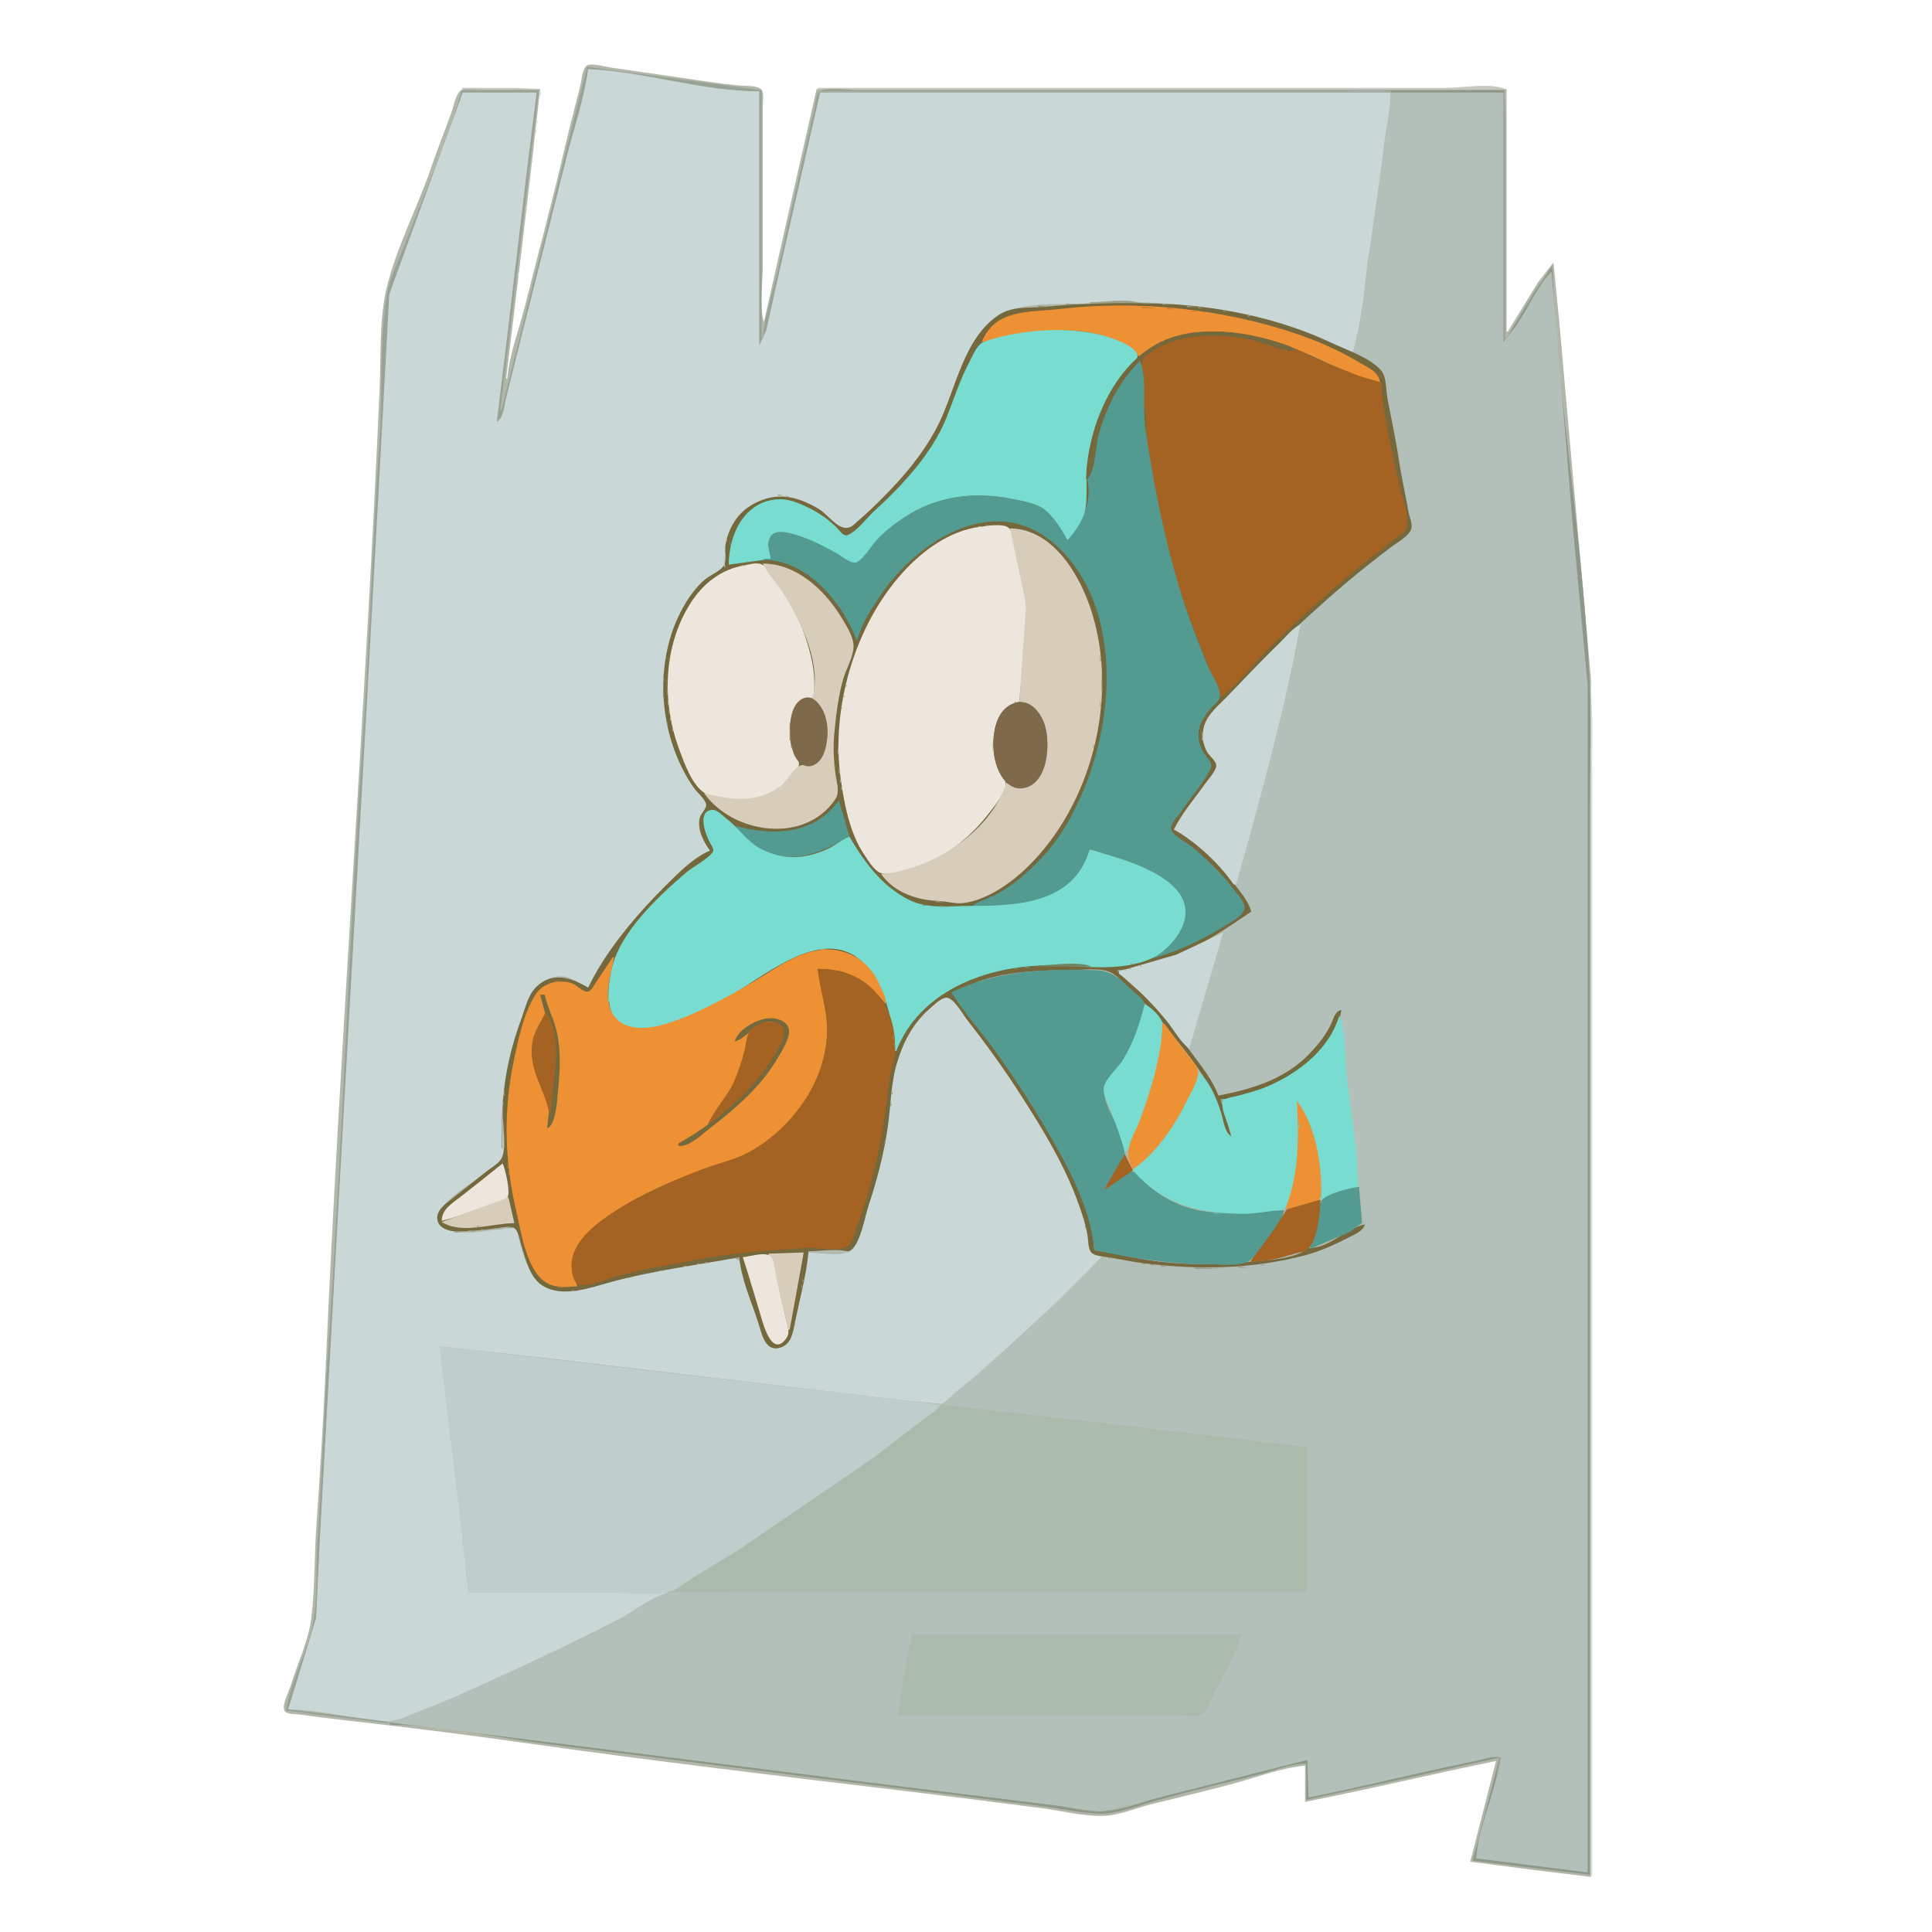 <svg version="1.1" id="Calque_1" xmlns="http://www.w3.org/2000/svg" x="0" y="0" viewBox="0 0 1649 1649" style="enable-background:new 0 0 1649 1649" xml:space="preserve"><style>.st2{fill:#c9d8d7}.st4{fill:#d8dad4}.st9{fill:#d9dbd5}.st11{fill:#9ea088}.st12{fill:#b3bcaf}.st13{fill:#9e9f88}.st14{fill:#75683d}.st15{fill:#9fa089}.st17{fill:#ee9135}.st18{fill:#b17c33}.st19{fill:#a4a792}.st20{fill:#b07c32}.st21{fill:#99997f}.st22{fill:#99987f}.st24{fill:#78ddd0}.st25{fill:#b17d33}.st26{fill:#9cb97c}.st27{fill:#a46322}.st28{fill:#539a91}.st32{fill:#6fa285}.st33{fill:#928764}.st34{fill:#bfb6a0}.st35{fill:#ece6dd}.st36{fill:#d8ccbb}.st37{fill:#70a286}.st38{fill:#b3bbaf}.st39{fill:#a89f81}.st41{fill:#a4a793}.st42{fill:#a99f82}.st43{fill:#a69a7b}.st45{fill:#b0a78c}.st47{fill:#7f694b}.st61{fill:#a3a692}.st63{fill:#88c89f}.st69{fill:#a4b571}.st73{fill:#93937a}</style><path d="M433 323h-1l9.7-80 12.6-107 6.7-60h-49c-4.8 0-14.4-1.8-18.5 1-4.5 3.1-6.4 14-8.2 19-5.6 15.7-11.9 31.2-17.3 47-11.8 34.7-30.4 69.3-38.5 105-5.9 26.2-4.3 57.2-5.5 84-12.2 279.1-33.9 557.9-46.1 837-2 44.7-4.8 89.4-7.9 134-1.8 25.9-1.1 52.2-4.3 78-2.3 19.2-12 39.5-17.7 58-1.5 4.9-7.3 15.7-5.4 20.7 1.4 3.7 9.1 3.2 12.3 3.6 12.3 1.6 24.7 3.3 37 4.7 51.7 5.8 103.5 12.2 155 19.5 109.7 15.5 220 28.6 330 41.7 37.4 4.5 74.7 9.3 112 14.1 17 2.2 35.9 7.1 53 6.6 12.9-.4 28.3-6.8 41-10 25.3-6.3 50.9-12.2 76-19.3 17.5-5 36.9-12 55-13.6v31l44-9.1 79-17.4 40-8.5-22 86 55 7.2 48 5.8V579l-17.8-200-9-102-5.2-53-13.2 17-25.8 42h-1V76H697l-32.4 143-12.6 56c-4.1-13.9-1-32.5-1-47V91c0-3.8 1.4-11.3-1-14.4-3.1-4-15.3-3.2-20-3.7-17.6-1.7-35.5-4.6-53-7.2-18.6-2.7-37.3-5.4-56-8.1-4.4-.6-16.6-4.2-20.3-1.5-3.8 2.8-4.5 13.5-5.6 18-4.2 16.7-8.7 33.3-12.6 50-10.5 45.8-23 91.4-34.4 137-5 19.9-13.4 41.3-15.1 61.9z" style="fill:#b3b7aa"/><path d="m501 57-53.3 214-19.7 79h-1l7.9-63L460 77h-66c-11.6 42.6-30.8 84.6-46.2 126-5.7 15.2-14.7 32-17.4 48-6.9 39.7-3.7 82.7-6.4 123-5.7 83.9-8.3 168.1-14 252-12 174.5-17.9 349.5-29.8 524-3.7 53.9-5.3 108-9 162-1.6 22.8 0 46.4-3.3 69-3.9 27-19.8 52-23.8 79l41 5.3 48 5.7v-1l-39-5.3-48-5.7 23.8-77 4.3-87 13-234L321 470l8-153 3.3-64 15.4-43 29.8-81L395 79h63l-24.2 199-9.8 82c5.9-2.1 6.3-12.6 7.6-18l13.5-54c12.8-51.4 25.9-102.6 38.7-154 6-24.2 16.1-50.2 18.1-75 48.5 3.8 97.3 19 146 19v217c4.8-1.7 4.7-7.6 6-12 3.8-13 5.9-26.8 8.9-40 9-39 18.7-77.9 26.8-117 3.3-15.8 9-31.9 10.3-48h487v-1H733c-7.4 0-27.6-3.6-33.4 1-3 2.3-3.8 11.4-4.6 15-2.7 12.7-5.8 25.3-8.7 38-7.6 33.7-15.1 67.4-22.8 101-4.2 18.3-10.6 37.3-12.5 56h-1V77L501 57z" style="fill:#98a396"/><path class="st2" d="M502 59c-3.4 25.5-12.4 51.1-18.6 76-12.6 50.4-25.4 100.6-38 151l-13.5 54c-1.5 6.2-2 16.6-7.9 20l9.7-80 17.5-148 6.8-53h-63l-46.7 128-16 44-6.4 118-13 235-30.8 546-9 162-3.3 69-23.8 78c22.5.2 45.6 5.9 68 8.2 7.6.8 15.4 2.8 23 1.5 21.5-3.7 43.9-17.3 64-25.7 58.2-24.2 113.3-53.7 169-83v-1H400c-8.8-69.6-12.2-141-25-210l100 11.2 205 24.1 90 10.8 34 3.3 13-9.9 27-23.5 69-63.9 28-29c-3.4-.5-8-1.1-10-4.3-2.4-3.8-1.9-10.4-2.9-14.7-3-12.3-6.4-24.2-11.1-36-18.6-46.6-48.2-88.5-77.4-129-6.9-9.5-14.1-18.8-21.4-28-2.4-3.1-5.7-9.3-10.2-9.3-5 .1-11.4 6.7-15 9.7-15.6 13.2-23.3 31.4-28.6 50.6-4.9 18-5 38.4-7.7 57-3.1 20.9-9.4 42-16.1 62-3.1 9.2-7.2 32.8-15.9 38-7.6 4.6-26 1-34.8 1-3.9 20.6-7.3 41.5-11.7 62-1.8 8.3-4.9 17.2-14.3 19.3-9 2-13-9.8-15.1-16.3-4.7-14.6-8.8-29.3-13.2-44-1.3-4.4-2.3-13.3-6.9-15.4-3.7-1.6-9 0-12.8.5-10.4 1.4-20.8 3.5-31 5.5-24.7 4.9-49.6 9.2-74 15.9-16.7 4.6-36.1 10.6-50.9-2.1-11-9.4-16.3-32.8-19.1-46.5-16.7 0-36.7 6.4-53 3.3-7.1-1.3-17.2-6.6-13.6-15.3 5.9-14.3 29.8-26.5 41.6-36 3.8-3 10.5-6.6 12.4-11.2 3.6-8.8-1-25-.3-34.8 2.1-31 9-60.7 19.3-90 5-14.3 13.4-29.8 30.7-30.8 9.1-.5 16.2 6.5 24 9.8 29-43 58.8-89.1 104-117-4.3-8.1-10.3-16.2-8.8-26 .7-4.7 7.5-9.6 6.4-14-1.1-4.5-7.3-9.3-10-13-5.8-7.8-10.3-16.2-14.3-25-18-39.9-18-88.3 3-127 5.1-9.5 11.5-18.6 19.7-25.7 4.2-3.7 12.1-6.9 15-11.6 3.3-5.4 1.7-15.5 3-21.7 3.3-14.9 13.6-26.7 27-33.4 18.9-9.5 35.8-4.2 53 6.9 6.5 4.2 18.4 20.8 26 15.5 9.3-6.5 17-16 25-24 19.3-19.4 39.4-41 51.2-66 14-29.7 20.8-66 46.8-88.7 18.5-16.2 54.8-11.8 78-13.4 55.2-3.8 111.9 2 165 17.5 21.5 6.3 41.7 19.2 63 24.6 10-40.7 13.3-83.6 19.3-125 4.5-31.5 12.5-65.2 12.7-97H700l-36.9 162-9.1 41-6 13V78c-48.8 0-97.2-16.9-146-19z"/><path d="M394 75v1h67l-21-1h-46m304 0v1h587c-13.1-5.5-36.7-1-51-1H698z" style="fill:#c6c9bf"/><path class="st4" d="M461 76v5h1l-1-5z"/><path d="M1187 77v2h96v213c6.4-2.1 10-11.5 13.4-17 8.4-13.5 16.3-31.9 27.6-43l8.8 103 9.3 114 12.8 137v1012l-95-12 16.2-64 4.8-22.4-10 .4-29 6.4-125 27.6-1-32c-40.2 8.3-80.3 19.7-120 30.2-17.8 4.7-38.6 13.4-57 13.8-13.8.3-28.3-4.2-42-5.8-30.4-3.4-60.6-7.4-91-11-110.1-13.2-220-27.9-330-41.4-31.3-3.9-62.7-7.8-94-11.9-16.1-2.1-32.7-5.8-49-5.8v2c45 .4 91.4 11.2 136 16.7 104.7 12.9 209.3 26.7 314 39.4 34.7 4.2 69.3 8.8 104 13.1 16.8 2.1 34.2 6.1 51 6.7 15.8.5 34.8-7.3 50-11.5 27.8-7.7 56-14.3 84-21.3 13.8-3.4 28.8-9.5 43-10.1v31l67-14.3 98-21.7-23 88 100 12V698c0-37.5 1.6-75.5 0-113-5.2-119.6-26.8-238.4-32-358l-15.1 22-24.9 41h-1V77H1187z" style="fill:#8d9888"/><path d="M1284 77v213h1V97l-1-20z" style="fill:#a0a798"/><path d="M700 78v1h487c-11.2-4.7-30.8-1-43-1H700z" style="fill:#a4b0a6"/><path d="M1187 79c-.3 15-4.1 30.1-5.8 45-3.7 30.7-7.8 61.5-12.8 92-4.6 27.9-4.6 59.3-14.3 86 7.5 3.2 20.3 8.7 25.3 15.3 4.5 6 3.7 17.5 5.2 24.7 5.1 23.7 10.2 48 13.6 72 1.2 8.4 2.7 16.7 4.4 25 .8 3.9 3.3 9 1.4 13-4.9 10.2-24 19.8-32.9 26.5-21.9 16.4-40.4 37-62 53.5.9 17.9-7.7 38.7-11.9 56-9 37.7-18.5 75.4-28 113-3.2 12.7-6.7 25.3-10 38-1.3 4.8-4.9 12-3.9 17 1.6 7.7 9.9 14.5 12.8 22l-25 17-6.1 24-14.6 50-7.2 26 9 14 15.9 26c28.9-3.7 58.2-15.2 79-36 7.1-7.1 12.7-15 17.2-24 2.4-4.8 3.2-11.2 8.8-13-2.9 15.6 1.8 34.3 3.7 50 3.6 29.6 6.3 59.4 9.5 89 1.2 11 2.5 22 4.1 33 .5 3.3 2.7 10.8.9 13.8-2.4 3.9-9.2 6.5-13.1 8.5-12.5 6.4-25.4 12-39 15.7-38.9 10.5-75.9 11.8-116 9-12.4-.8-24.7-3.4-37-5.3-4.8-.8-11.2-3.4-16-2.5-4.7.9-8.8 6.7-12 9.9l-25 25c-22.7 22.7-47.3 43.4-71 64.9-9.3 8.4-21.5 15.9-29 26.1l46 5.2 88 10 176 20.8v124H628c-17.7 0-38.7-3.2-56-.1-15.5 2.8-32.9 17.8-47 24.8-42.3 21.2-84.8 41.2-128 60.6-14.5 6.5-29.2 12.5-44 18.1-7.3 2.8-14.1 6.4-22 6.6v1l50 5.8 94 11.9 301 37.6 120 14.9 44 5.8 58-14.1 118-29.9 1 32c41.9-8.1 83.2-18.8 125-27.4 9.7-2 19.4-4.1 29-6.4 2.5-.6 8.1-2.8 9.9.2 2.5 4.1-4.1 18-5.2 22.6-5.1 20-14.7 42.4-15.6 63l95 12V585l-12.8-137-9.3-114-8.8-102-10.1 14-20 32-10.9 14V79H1187z" style="fill:#b3c0b9"/><path class="st4" d="M458 101v4h1l-1-4m-1 8v4h1l-1-4z"/><path class="st9" d="M454 134v4h1l-1-4m-5 41v4h1l-1-4z"/><path d="M442 232v4h1l-1-4z" style="fill:#d8dbd4"/><path class="st4" d="M1328 246v4h1l-1-4z"/><path class="st11" d="M930 258v1h44c-11.5-4.8-31.5-1-44-1z"/><path class="st12" d="M974 258v1h8l-8-1z"/><path class="st13" d="M910 259v1h14l-14-1z"/><path class="st14" d="M606 726c-13.7 5.7-26.6 18.7-37 29-24.8 24.7-51.9 56.1-67 88-15-9-32.3-14.4-45.8 1-5.8 6.6-8 16.9-11 25-9.3 24.6-15.9 53.6-16.2 80-.1 10.3 4 30.8-1 39.8-2.5 4.5-9 8-13 11.2-9.6 7.7-19.3 15.3-29 23-5.4 4.3-13.9 9.8-12.7 18 1.2 7.7 10.2 9.9 16.7 10 11.3.1 22.8-1.4 34-2.7 3.8-.5 11.4-2.2 14.7-.2 4 2.4 4.9 10.8 6.3 15 4 12.1 7.1 28.1 19 34.8 17.3 9.8 40.4 1 58-3.8 35.9-9.8 72.6-14.2 109-21 1.8 20.8 12.7 42.9 18.4 63 2 6.8 5.7 16.2 14.6 14.6 10.4-1.9 12.3-10.8 14-19.6 4-20.6 10.4-42.2 12-63h26c3 0 7.7.9 10.3-1 8.2-6.1 11.9-28.6 15-38 7.2-21.6 13.1-44.5 16.4-67 2.6-17.8 2.6-36.6 7.6-54 5.1-17.6 13.7-34.5 27.7-46.7 3.6-3.1 9.2-8.9 14-9.8 6.4-1.3 14.8 14.2 18.2 18.5 16.1 20.6 31.6 42 45.7 64 18.2 28.4 36.1 57.3 48 89 3.8 10.1 7.5 20.4 9.3 31 .7 3.9.4 12.3 3.4 15.1 3.4 3.2 11 3.3 15.4 4 10 1.7 19.8 3.9 30 5.1 46.7 5.6 91.4 5 137-6.9 13.2-3.5 25.9-9.4 38-15.6 5-2.6 11.3-5.1 13-10.7-16.4 3-30.3 20.7-48 20-11 9.6-36 10.6-50 11.9-26 2.4-51.9 2.9-78-.2-18.5-2.2-36.6-7.2-55-9.7-1.4-29.8-16.7-60.3-30.7-86-25.5-47-56.3-93.5-91.3-134 10.2-3.3 19.6-8.6 30-11.6 23.5-6.6 46.8-7.4 71-7.4 10 0 25.8-2.6 35 1.9 6.5 3.2 11.9 10.2 17 15.1 9.4 9.1 19.4 17.7 27.5 28 16 20.3 36 42.9 46 67 2.8 6.8 5.1 27.9 12.4 30l-9-32c40.5-.3 95.8-33.9 103-76-5.9 1-6.8 8.2-9.3 13-5.3 10.4-12.4 18.8-20.7 27-20.2 19.7-48 27.9-75 33-4.7-12.9-14.5-25.1-22.6-36-11.9-15.9-23.4-31.9-37.4-46-8.3-8.4-18.8-15.6-26-25 42.6-1.9 80.3-27 114-50-1.8-7.6-7.7-14.8-12.4-21-12.9-17.2-33.1-41.1-53.6-49 8.5-12.4 17.1-24.7 25.7-37 3.2-4.6 10.1-11.3 10.7-17 .5-5.2-6.3-9.7-8.6-14-6.8-12.9-1.8-23.8 7.4-34 34.1-38.2 71.8-74.5 110.8-107.7 12.7-10.8 25.8-21 39-31.2 5.1-3.9 13.9-8.5 17-14.2 2.5-4.7-.8-11.1-1.7-15.9-2.5-14.6-6-29.3-8.2-44-2.6-17.8-6.5-35.4-9.8-53-1.2-6.6-.7-18.1-5.1-23.5-8.8-11-29.8-17.9-42.3-23.8-45.4-21.6-100-32.5-150-33.7-32-.8-64.2-.3-96 2.8-12.7 1.2-26.7-.6-38 6.7-30.1 19.5-36.8 62.7-51.3 92.5-16 32.9-45.4 63-72.7 86.7-10.8 9.4-20.2-7.5-30-13.4-18.4-11-36.6-14.9-56-4.1-13.4 7.4-20.9 20-23.6 34.8-1 5.2 1.5 13-1.4 17.6-3.1 4.9-11.5 8.1-16 11.8-8.3 7-14.6 16.1-19.7 25.6-20.8 38.4-20.5 88.2-3.4 128 3.8 8.8 8.4 17.3 14 25 2.7 3.7 8.7 8.6 9.9 13 1 3.9-4.5 8.1-5.4 12-2.1 10.1 3 19.9 8.8 27.9z"/><path class="st15" d="M992 259v1h7l-7-1z"/><path d="M886 261v1h8l-8-1z" style="fill:#898462"/><path class="st13" d="M1013 261v1h8l-8-1z"/><path class="st17" d="M838 292c44-8.5 96.9-22 134 12h1c36.8-29.2 85.4-23.9 127-8.5 26.1 9.7 50.8 25 78 32.5-.5-10.4-9-13.4-17-18.2-17.4-10.4-35.8-18.6-55-25.1-62.8-21.2-135-28.7-201-21-25.1 3-55.9-.6-67 28.3z"/><path class="st18" d="M975 262v1h12l-12-1z"/><path class="st19" d="M1023 262v1h4l-4-1z"/><path class="st20" d="M996 263v1h7l-7-1m22 2v1h4l-4-1z"/><path class="st21" d="M1044 265v1h3l-3-1z"/><path class="st22" d="m1060.7 268.3.7.3-.7-.3z"/><path class="st15" d="M1065 269v1h3l-3-1z"/><path d="M893 282v1h27l-27-1z" style="fill:#88c9a0"/><path class="st24" d="m622 482 36-5c-.5-5.2-3.3-10.8-1.4-16 2.9-7.7 10.9-7.3 17.4-5.6 14.3 3.6 27.1 10.4 40 17.4 4.1 2.2 12 9.3 16.9 7.8 5.5-1.7 11.2-11.3 14.8-15.6 7.8-9.1 17.3-16.9 27.3-23.5 26.9-17.9 57.8-21.8 89-15.8 8.9 1.7 21.2 3.7 28.7 9.2 8.1 5.9 14.5 18 20.3 26.2 19.3-13.9 16.1-36 16.4-56 .2-10.9 3.7-22.5 6.5-33 4.3-16.4 10.8-33.1 20.6-47 3.5-5 16.4-15.1 16.4-21 0-8.8-23.1-16.1-29.8-17.9-30.1-7.9-71.6-4.9-101 5.4-6.1 2.2-9.4 11.1-12.3 16.5-8.4 15.8-13.6 32.5-20.2 49-12.2 30.1-37.9 57.7-61.6 79.3-6.8 6.2-13.6 16.1-22 20.1-4 1.9-6.7-2.9-9.1-5.4-6.8-7.1-15.2-12.9-23.9-17.3-6.8-3.4-16.3-7.6-24-7.7-31-.3-45 29.6-45 55.9z"/><path class="st25" d="M1019 283v1h4l-4-1z"/><path class="st14" d="M927 409c7.3-2.6 6.5-20.3 8.1-27 5.6-23.1 13.9-46.9 30-65 26.5-29.7 64.4-34.7 101.8-27.2 12.8 2.6 26 9.5 39 10.2-2.8-4.9-8.9-5.8-14-7.5-13.5-4.5-27.9-7.3-42-8.7-19.8-1.9-39.7-1-58 7.5-41.4 19.1-64 73.9-64.9 117.7z"/><path class="st26" d="M932 284v1h3l-3-1m-68.3 2.3.7.3-.7-.3m-5 1 .7.3-.7-.3z"/><path class="st27" d="M1042 595c14.5-10.2 26.2-26.7 38.8-39.2 24.3-24.3 49.7-47.5 76.2-69.3 10.5-8.6 21.3-17 32-25.4 3.7-2.9 10.5-6.2 11.7-11.1 2.5-10.3-4.5-27.7-6.7-37.9-5.9-27.4-13.8-58-15-86h-1l-18-5.2-35-14-18-8.8c-9 4.7-30-6.5-40-8.4-29.2-5.4-64.7-5.6-88.9 14.1-6.3 5.1-3.9 14.2-3.2 21.2 1.5 15.6 3.1 31.4 4.1 47 5.3 77.3 33.6 152.2 63 223z"/><path class="st28" d="M973 308c-17.8 17.8-28.5 38.9-35.3 63-3 10.5-2.3 30.1-9.7 38 4.4 18.6-4.1 38.9-17 52-4.1-8.3-12.1-20.5-19.5-26.2-7.3-5.5-19.8-7.5-28.5-9.2-31.8-6.1-63.5-2.4-91 15.8-8.7 5.8-17.7 12.6-24.6 20.5-4.6 5.2-10 14.8-16.2 18-4.2 2.2-13.5-5.8-17.2-7.8-12.9-7-25.7-13.7-40-17.1-6.1-1.5-14.6-2.4-17.4 4.9-2.1 5.5.5 11.6 1.4 17h-6v1c36.9 0 66.7 36.3 79 68h1c3.1-13.1 11.6-26 19-37 32.2-48.1 99.3-90.8 151-42.9 56.7 52.5 49.5 150.5 20 214.9-7.3 15.9-15.9 31.7-27.3 45-11.5 13.4-25.5 26.5-40.7 35.5-7.6 4.5-16.6 6.8-24 11.5 6.6 1.9 14.2 1 21 1 30.7 0 72.8-13.9 79-49 21.8 7.1 44.9 13.4 64 26.7 15.4 10.8 23.2 22.3 14.2 40.3-2 3.9-4.5 7.7-7.4 11-4.9 5.6-10.5 10.1-16.8 14v1c21-5.7 41.5-15.3 60-26.8 5.1-3.2 16.8-8.9 18.2-15.2 1.1-5.2-5.7-12.2-8.6-16-10.7-14.3-23.7-27-37.6-38.2-3.8-3-16.6-9.5-16.6-14.8.1-4.6 6.1-10.3 8.6-14 8-11.9 18.3-23.3 24.9-36 3-5.7-2.4-9.5-5.3-14-3.6-5.6-5.2-12.3-4.4-19 .9-7.5 6.1-14.5 11-20 2.5-2.8 7-5.9 7.1-10 .3-7.9-8.1-19.6-11.1-27-8.6-21.4-16.8-42.9-23.5-65-13.7-45.3-22.6-91.2-29.3-138-2.4-16.8 2.1-40.3-4.4-55.9z"/><path class="st15" d="m807.3 345.7.3.7-.3-.7z"/><path d="M977 358v7h1l-1-7z" style="fill:#727d4f"/><path d="M978 367v4h1l-1-4z" style="fill:#727d4e"/><path class="st21" d="M664 422v1h5l-5-1z"/><path class="st13" d="M671 423v1h3l-3-1z"/><path d="m656.7 424.3.7.3-.7-.3z" style="fill:#9a997f"/><path class="st32" d="m673.7 427.3.7.3-.7-.3z"/><path class="st33" d="M841 448v1h14l-14-1z"/><path class="st34" d="M835 449v1h3l-3-1z"/><path class="st35" d="M870 599c2-25.5 6-50.2 6-76 0-18.4-2.9-37.3-8-55-1.4-4.8-3.2-14.8-7.5-17.8-5.2-3.7-18.5-1.2-24.5-.5-25.6 3.3-48.9 20.5-65.8 39.3-40.9 45.3-61.2 115.8-52.6 176 3.1 21.9 7.8 46.7 20.4 65 3.7 5.4 9.5 15.9 17 15.8 33.3-.4 67-23.7 86.8-48.8 5.6-7.1 14.2-17.1 16.5-26 1.5-6.1-6.5-14.1-8.3-20-5.5-16.9-1.6-48.6 20-52z"/><path class="st36" d="m862 451 13.9 65-5.9 83c24.9 2.5 27.8 37.9 20.1 56-6.3 14.8-16.8 21.6-31.1 13-13.5 42.6-64.2 74.6-107 78 11.6 16.1 30.4 22.2 49 23 7 .3 14 2.6 21 1.8 20.3-2.4 40.8-17 55-30.8 54.7-53.3 77.8-143.7 55-217-9.6-31-32.7-71.7-70-72z"/><path class="st32" d="m721.7 458.3.7.3-.7-.3z"/><path class="st21" d="M620 459v3h1l-1-3z"/><path class="st37" d="M623 462v3h1l-1-3z"/><path class="st38" d="M618 473v11h1l-1-11z"/><path class="st35" d="M694 596c3.4-18.5-1.7-38.6-7.9-56-3.8-10.7-9.5-21.3-15.3-31-4.5-7.5-12.6-24-21-27.4-4.5-1.8-10.3.2-14.8 1-19.2 3.2-34.6 15.2-45.1 31.4-24.2 37.3-25.2 86.2-9.7 127 4.3 11.3 10.5 29 21.1 35.8 10.2 6.5 27.1 6.2 38.7 5.1 14.2-1.4 39.4-12.5 41.9-28.8.7-4.6-4.6-10.6-6-15-4.3-14-1.9-44.4 18.1-42.1z"/><path class="st36" d="M651 481c4.5 9 11.9 16.5 17.3 25 15.3 23.8 33.9 62 24.7 91 17.3 8.1 17.2 43.5 2.9 54.6-4.6 3.6-9.4-.3-13.6 2.2-6.6 4-10.7 13.4-17.4 18.1-19.7 13.9-42.2 10.8-64 5 24.4 34.8 86.3 44.1 112.2 5 3.8-5.8 1.1-13.6.2-20-1.6-11.4-2.3-23.5-1.3-35 1.5-15.7 3.3-31.7 7.6-47 2.5-8.9 9.2-19.7 8.9-29-.3-8.3-6.8-18.1-11-25-14.2-22.9-38-44.9-66.5-44.9z"/><path class="st39" d="M633 482v1h3l-3-1z"/><path class="st2" d="M1002 708c19 10.8 38.7 29 51 47h2c20.6-72.9 41.1-147.5 55-222-7.5 3.5-13.1 11.3-19 17-14.8 14.3-28.5 29.5-43 44-7.4 7.5-18.2 16.1-20.6 27-1.5 6.8-.5 15 3 21 2.2 3.8 9 8.2 7.5 13-1.7 5.2-7 10.5-10.1 15-8.6 12.2-19.4 24.6-25.8 38z"/><path class="st39" d="m572.3 556.7.3.7-.3-.7z"/><path d="M939 557v7h1l-1-7z" style="fill:#a79b7b"/><path class="st41" d="M568 559v3h1l-1-3z"/><path class="st42" d="M571 561v3h1l-1-3z"/><path class="st43" d="M940 572v18h1l-1-18z"/><path class="st13" d="M566 573v8h1l-1-8z"/><path class="st33" d="M569 577v16h1l-1-16z"/><path d="M566 581v14h1l-1-14z" style="fill:#8a8463"/><path class="st45" d="M722 583v3h1l-1-3z"/><path class="st9" d="M1358 586v1015h1V613l-1-27z"/><path d="M720 592v3h1l-1-3z" style="fill:#b7ae96"/><path class="st47" d="M686 595.9c-14.7 5.8-12.9 34.4-9 46.1 2.3 7.1 8.7 14.4 16.9 11.3 14.4-5.6 13.9-33.8 9.1-45.3-2.5-6.2-8.9-15.3-17-12.1z"/><path d="M570 596v6h1l-1-6z" style="fill:#afa78c"/><path d="M939 598v5h1l-1-5z" style="fill:#a79b7c"/><path d="M866 599v1h4l-4-1z" style="fill:#a09077"/><path class="st47" d="M870 599.4c-24 2.6-25.2 38-18.9 55.6 3.2 8.9 10.5 18.8 20.9 17.9 23.5-2 25.7-41.9 18.2-57.9-3.8-8.1-10.2-16.6-20.2-15.6z"/><path class="st42" d="M718 602v3h1l-1-3z"/><path d="M571 606v3h1l-1-3m1 6v3h1l-1-3z" style="fill:#beb69f"/><path class="st21" d="M569 615v3h1l-1-3z"/><path d="M674 616v16h1l-1-16z" style="fill:#9a876e"/><path class="st39" d="m573.3 618.7.3.7-.3-.7z"/><path class="st21" d="m570.3 620.7.3.7-.3-.7z"/><path class="st34" d="M574 621v3h1l-1-3z"/><path class="st38" d="M1026 623v9h1l-1-9z"/><path class="st42" d="m576.3 629.7.3.7-.3-.7z"/><path d="M847 632v8h1l-1-8z" style="fill:#d0c6b8"/><path d="M675 635v3h1l-1-3z" style="fill:#ae9f8a"/><path class="st45" d="M715 635v9h1l-1-9z"/><path class="st43" d="M933 635v3h1l-1-3z"/><path d="m849.3 649.7.3.7-.3-.7z" style="fill:#bcae9c"/><path class="st43" d="M712 650v5h1l-1-5z"/><path class="st22" d="m1039.3 652.7.3.7-.3-.7z"/><path class="st45" d="M716 655v5h1l-1-5m1 9v4h1l-1-4z"/><path class="st34" d="M718 671v3h1l-1-3z"/><path class="st45" d="m719.3 677.7.3.7-.3-.7z"/><path class="st39" d="m720.3 682.7.3.7-.3-.7z"/><path class="st28" d="M716 683c-21 29.8-56.4 30.6-88 22 3.2 7.3 9.3 12.7 16 16.9 28.9 18 54.1 7.4 81-7.9l-9-31z"/><path class="st42" d="m721.3 686.7.3.7-.3-.7z"/><path class="st24" d="M764 897h1c19.8-51.1 76.5-72.4 128-73 29.2-.3 62.4 6.4 90-6 6.4-2.9 12.1-7.8 16.9-13 3.3-3.6 6.1-7.7 8.3-12 18.1-36.4-33.9-55-61.2-62.9-5.7-1.6-11.2-3.8-17-5.1-13.5 46.8-62.8 48.2-102 48.2-17.4 0-35.7 2.9-52-5.1-23.3-11.6-38.2-32.2-51-54-6.4 2.5-11.7 7.3-18 10.2-19.6 9-37.7 10.2-57 .5-12.7-6.4-19.1-18-30-26.1-3.1-2.3-7.9-7.8-12-7.5-14.1 1-5 23-1.6 28.9 1.6 2.7 3.7 5.5 1.2 8.2-6 6.6-15.8 11.1-22.6 17-24 20.6-56.4 50.8-63.2 82.7-3 13.9-5.3 35.6 7.2 45.6 14.7 11.7 42 .4 57-5.6 11-4.4 21.5-9.8 32-15.3 31.3-16.1 83.1-64.9 118-31.7 4.1 3.9 7.9 8.1 10.9 13 4.1 6.6 7.4 14.6 9.6 22 3.9 13 7.4 27.4 7.5 41z"/><path class="st42" d="m726.3 702.7.3.7-.3-.7z"/><path d="M799 769v1h7l-7-1z" style="fill:#a69b7b"/><path class="st32" d="M787 772v1h8l-8-1m15 1v1h8l-8-1z"/><path class="st2" d="M955 829v2c14.7 11.2 28.8 25.8 40.5 40 6.4 7.8 11.4 17.8 19.5 24l29-99-40 18.8-49 14.2z"/><path d="M700 810v1h16l-16-1z" style="fill:#c7a24a"/><path d="m695.7 811.3.7.3-.7-.3z" style="fill:#a3b471"/><path class="st17" d="M524 817h-1c-4.9 7.3-9.8 14.7-14.7 22-1.5 2.2-3.6 6.9-6.5 7.4-3.9.7-9.2-5.3-12.8-6.8-11.1-4.5-25.5-.9-32 9.4-10.2 16.1-14.5 37.7-18.4 56-9.1 43.3-8 86 2.1 129 4.3 18.3 8.9 52.6 27.2 61.7 7.5 3.7 16.9 2.3 25 2.3-2.3-6.5-5.4-12.9-4.9-20 1.3-17.9 20.4-32.5 33.9-41.7 24.6-16.7 52.3-28.4 80-38.9 12.3-4.7 26.5-7.7 38-13.9 36.1-19.7 64.1-58.9 66-100.5.9-19.6-5.2-37-8-56 23.9 0 43.5 11 58 30 1.1-5.3-3.3-12.2-5.4-17-11.3-25.7-37.5-35.2-63.6-26.1-16 5.6-29.5 15.6-44 24.1-24.2 14.2-49 28.2-76 36.3-22 6.6-46.8 4.1-48-24.3-.3-11.2 3.5-22.1 5.1-33z"/><path class="st41" d="m987.7 820.3.7.3-.7-.3z"/><path class="st32" d="m970.7 821.3.7.3-.7-.3z"/><path class="st37" d="M965 822v1h3l-3-1z"/><path class="st26" d="m522.3 823.7.3.7-.3-.7z"/><path d="M886 824v1h46c-11.9-5-33-1-46-1z" style="fill:#708560"/><path class="st32" d="m956.7 824.3.7.3-.7-.3z"/><path class="st19" d="M973 824v1h3l-3-1z"/><path class="st32" d="M875 825v1h5l-5-1z"/><path d="M866 826v1h4l-4-1z" style="fill:#6fa185"/><path class="st21" d="M963 826v1h3l-3-1z"/><path class="st27" d="M698 827c1.6 18.3 8.4 35.2 8 54-1 42.3-30.6 82.6-67 102.5-11.5 6.3-25.7 9.3-38 13.9-26.6 10.1-53.1 21.3-77 36.9-14.2 9.3-32.5 22.7-35.7 40.7-1 5.5-.6 19 5.8 21.4 7.5 2.7 23.4-4.7 30.9-6.8 22.3-6.2 45.3-9.6 68-14.1 31.6-6.3 64-8.2 96-10.4 7.8-.5 29.4 3.9 35.2-1.7 3.7-3.6 5.1-11.7 7-16.4 6.1-15.2 10.7-31.1 14.7-47 6.6-26.2 9.9-52.3 13.4-79 1-7.6 4.2-15.4 4.6-23 1.7-30.4-13-58.4-42.9-68-7.8-2.5-14.8-3-23-3z"/><path class="st61" d="M959 827v1h3l-3-1z"/><path class="st28" d="M812 847c10.7 17.2 24.7 32.6 36.6 49 20.2 28 38.5 56.8 55.3 87 14.1 25.4 27.6 54.8 30.1 84 31.8 6.6 63.4 12 96 12 10.3 0 24.2 2 34-1.6 4.7-1.7 8.2-6.7 11.2-10.4 7.8-9.3 18.6-21.7 20.8-34-29.8 0-56.7 6.8-86-3.7-10.9-3.9-21.3-10-30-17.6-3.4-3-8.5-11.1-13.1-11.8-6.5-1-20 12.2-24.9 16.1 4.9-8.8 17.4-21.8 18-32 1.1-18.3-18.2-36.4-17.8-54.7.1-5.7 9.6-13.6 12.8-18.3 8.8-12.8 24.1-37.5 21.8-54-.7-4.8-6.6-8.1-9.8-11.1-11-10.2-17.4-17.5-33-17.9-42.3-1-83.3.1-122 19z"/><path class="st13" d="M954 828v2l2-2h-2z"/><path class="st12" d="M475 833v1h8l-8-1z"/><path d="m835.7 833.3.7.3-.7-.3z" style="fill:#70a285"/><path class="st21" d="m484.7 834.3.7.3-.7-.3z"/><path class="st20" d="M474 837v1h9l-9-1z"/><path class="st63" d="M519 841v14h1l-1-14z"/><path class="st14" d="m461 849 12.9 48-6.9 66c7.1-2.1 8.4-22.4 9-29 1.8-17.6 3.1-34.4-.5-52-2.3-11.5-8.1-21.7-10.6-33H461z"/><path class="st24" d="M977 857c-4.4 17.2-9.4 32.7-18.8 48-4 6.5-15.8 16.6-16.2 24-.3 5.3 3.5 12.1 5.3 17 4.4 12.4 9.8 25.1 12.8 38 5.7-6.4 8.4-16.2 11.7-24 7.9-18.8 12.9-39.1 16.9-59 1.7-8.3 4.7-18.5 3.7-27-.9-6-10.2-14.5-15.4-17z"/><path class="st26" d="m520.3 858.7.3.7-.3-.7z"/><path class="st27" d="M466 863c-3.8 9-9.8 16.1-11.5 26-4.3 23.8 10.7 40.4 14.5 62h1c1.2-27.5 11.8-62.2-4-88z"/><path d="m759.3 867.7.3.7-.3-.7z" style="fill:#819f6e"/><path class="st24" d="M1143 867c-8.3 28.8-35.5 49.5-62 60.6-8.7 3.6-17.9 5.9-27 8.3-2.6.7-8.3 1.2-9.9 3.7-3.7 5.8 6.6 23.4 6.9 30.4-5.7-3.5-6.8-13.9-8.7-20-3.6-11.7-9.7-26.9-19.3-35-13 33-30.7 58.2-56 83v1c25.7 29.4 57.3 37 95 37 8.8 0 17.2-1.7 26-2.7 2.9-.3 6.8.3 9-1.9 5-5 6.4-16.7 7.8-23.4 4.7-23 4-44.8 2.2-68h1c7.9 27.6 24.6 53.8 19 84l32-11c0-32.2-6.4-65-9.8-97-1.6-14.7-.2-35.6-6.2-49z"/><path class="st14" d="M627 889c11.2-3.1 18.8-18.3 32-16.6 20.2 2.6 2.6 27-3.3 35.6-18.7 27.3-47.8 52-76.7 68v2c9 1.5 21.2-10.7 28-15.9 21.4-16.3 43.2-35.6 56.8-59.1 3.5-6 11.2-17.6 9.4-25-1.6-6.3-9.5-9-15.2-9-10.9 0-27.9 9-31 20z"/><path class="st27" d="M604 960c21.9-15.2 43-36.1 56.8-59 3.6-6 13.5-21.2 5.1-26.5-7.5-4.7-20.9-1.5-26 5.8-2.9 4.2-3.1 10.8-4.3 15.7-2.2 8.9-5.1 17.5-8.6 26-5.8 13.8-17.3 24.6-23 38z"/><path class="st17" d="M992 874c0 26.9-9.6 55.9-18.7 81-5.9 16.2-15.9 26.6-6.3 43 20.3-14.1 36.2-38 46.8-60 3.1-6.4 9.7-16.6 8.7-24-.6-4.7-5.5-9.4-8.3-13-6.9-8.9-13.5-18-20.2-27h-2z"/><path d="m558.7 876.3.7.3-.7-.3z" style="fill:#9cb97d"/><path d="M762 882v5h1l-1-5z" style="fill:#888f56"/><path d="M763 889v4h1l-1-4z" style="fill:#849661"/><path class="st21" d="m437.3 894.7.3.7-.3-.7m-1 4 .3.7-.3-.7z"/><path class="st15" d="m435.3 902.7.3.7-.3-.7z"/><path class="st19" d="m764.3 910.7.3.7-.3-.7z"/><path class="st21" d="M430 929v6h1l-1-6z"/><path class="st15" d="M761 930v4h1l-1-4m-332 7v6h1l-1-6z"/><path class="st13" d="M760 938v6h1l-1-6z"/><path d="M1042 938v3h1l1-3h-2z" style="fill:#70b097"/><path class="st17" d="M1107 940c1.4 32.6 2.1 60.9-10 92 6.3-.9 25-3.6 29-8.7 3-3.9 1.1-14.6 1-19.3-.2-19.2-7.6-49-20-64z"/><path class="st11" d="M428 950v30h1l-1-30z"/><path class="st63" d="M1108 955v8h1l-1-8z"/><path class="st13" d="M755 973v3h1l-1-3m-.7 5.7.3.7-.3-.7z"/><path class="st41" d="m753.3 983.7.3.7-.3-.7z"/><path class="st27" d="m960 985-18 31 25-17-7-14z"/><path class="st69" d="m1124.3 986.7.3.7-.3-.7z"/><path class="st25" d="M433 991v6h1l-1-6z"/><path class="st35" d="M429 993c-12.3 9.9-24.6 19.7-37 29.3-7.1 5.5-14.7 10-15 19.7 13.6-3.2 26.7-8.9 40-13.2 4.2-1.3 13.3-2.9 16-6.5 3.1-4.2-1.8-24.7-4-29.3z"/><path class="st18" d="M434 999v4h1l-1-4z"/><path class="st69" d="M1127 1008v14h1l-1-14z"/><path class="st61" d="m746.3 1011.7.3.7-.3-.7z"/><path class="st28" d="m1118 1066 34-14.4 10.4-7.8-2.4-30.8c-7.2.7-27.6 5.6-32 11.7-2.5 3.4-1.7 9.4-2.5 13.3-2 9.3-6.6 18.6-7.5 28z"/><path class="st36" d="m434 1022-57 21c17.2 10.8 42.8 1.1 62 1l-5-22z"/><path class="st27" d="M1067 1077c12.3-.1 25.3-3 37-6.7 3.7-1.2 9.3-1.5 12.3-4.2 8.4-7.6 10.6-31.5 10.7-42.2l-28.7 8.3-10.5 16.7-20.8 28.1z"/><path class="st43" d="m436.3 1030.7.3.7-.3-.7z"/><path d="M1036 1035v1h8l-8-1z" style="fill:#66bbb0"/><path class="st11" d="M926 1045v3h1l-1-3z"/><path class="st43" d="M407 1046v1h4l-4-1z"/><path class="st13" d="M433 1047v1h7l-7-1m-11 1v1h8l-8-1m-11 1v1h5l-5-1z"/><path class="st21" d="m927.3 1049.7.3.7-.3-.7z"/><path class="st13" d="M400 1050v1h5l-5-1m-12 1v1h6l-6-1z"/><path class="st12" d="M690 1068v1h36c-9.6-4-25.6-1-36-1z"/><path class="st36" d="M656 1070v1l6.4 19 10.6 45h1l12-66-30 1z"/><path class="st35" d="M634 1073c3.3 10.3 6.5 20.6 9.6 31 1.9 6.3 3.8 12.7 5.7 19 2.4 8.1 9.9 36.4 22.1 18.9 3.2-4.6.6-11-.5-15.9-3-12.7-5.9-25.3-8.7-38-.9-4-1.3-13.3-4.8-16-4.8-3.7-17.7.6-23.4 1z"/><path d="m937.7 1071.3.7.3-.7-.3z" style="fill:#a4a692"/><path d="M628 1073v1l3 1-3-2z" style="fill:#949276"/><path class="st73" d="M946 1073v1h4l-4-1z"/><path class="st19" d="M602 1077v1h3l-3-1z"/><path class="st15" d="M595 1078v1h3l-3-1z"/><path d="M975 1078v1h4l-4-1m7 1v1h5l-5-1z" style="fill:#94947a"/><path d="M1076 1079v1h5l-5-1z" style="fill:#9b9e89"/><path class="st19" d="M584 1080v1h3l-3-1z"/><path class="st73" d="M991 1080v1h5l-5-1z"/><path d="M1057 1081v1h9l-9-1m-37 1v1h26l-26-1z" style="fill:#93947a"/><path class="st61" d="M563 1084v1h3l-3-1z"/><path class="st19" d="m549.7 1087.3.7.3-.7-.3z"/><path class="st21" d="M535 1090v1h3l-3-1z"/><path class="st22" d="M685 1091v3h1l-1-3z"/><path class="st13" d="m523.7 1093.3.7.3-.7-.3z"/><path class="st42" d="m640.3 1093.7.3.7-.3-.7z"/><path class="st21" d="M684 1096v3h1l-1-3z"/><path class="st18" d="M476 1098v1h13l-13-1z"/><path class="st19" d="m500.7 1099.3.7.3-.7-.3z"/><path class="st61" d="m638.3 1099.7.3.7-.3-.7z"/><path class="st13" d="M488 1101v1h5l-5-1m194.3 6.7.3.7-.3-.7z"/><path class="st19" d="M678 1128v3h1l-1-3z"/><path class="st61" d="m648.3 1132.7.3.7-.3-.7z"/><path class="st13" d="m677.3 1133.7.3.7-.3-.7z"/><path class="st39" d="m653.3 1136.7.3.7-.3-.7z"/><path d="m375 1149 17.8 148 7.2 62h116c17 0 38.5 3.6 55-.4 7.6-1.9 15.3-8.2 22-12.2 15.2-9 30.2-18.2 45-27.7 39.2-25.2 77.7-51.3 115-79.3 16-12 37.8-24.4 50-40.4l-129-15.2-299-34.8z" style="fill:#bececc"/><path d="M573 1359h542v-124l-217-25.2-62-7-31-3.3-18 12.9-42 32.2-114 77.9-38 23.2-20 13.3m205 36-12 69h241c5.2 0 15.2 1.9 19.6-1 4.3-2.8 6.9-12.4 9.2-17 7.8-15.6 19.6-34 23.2-51H778z" style="fill:#aabaad"/></svg>